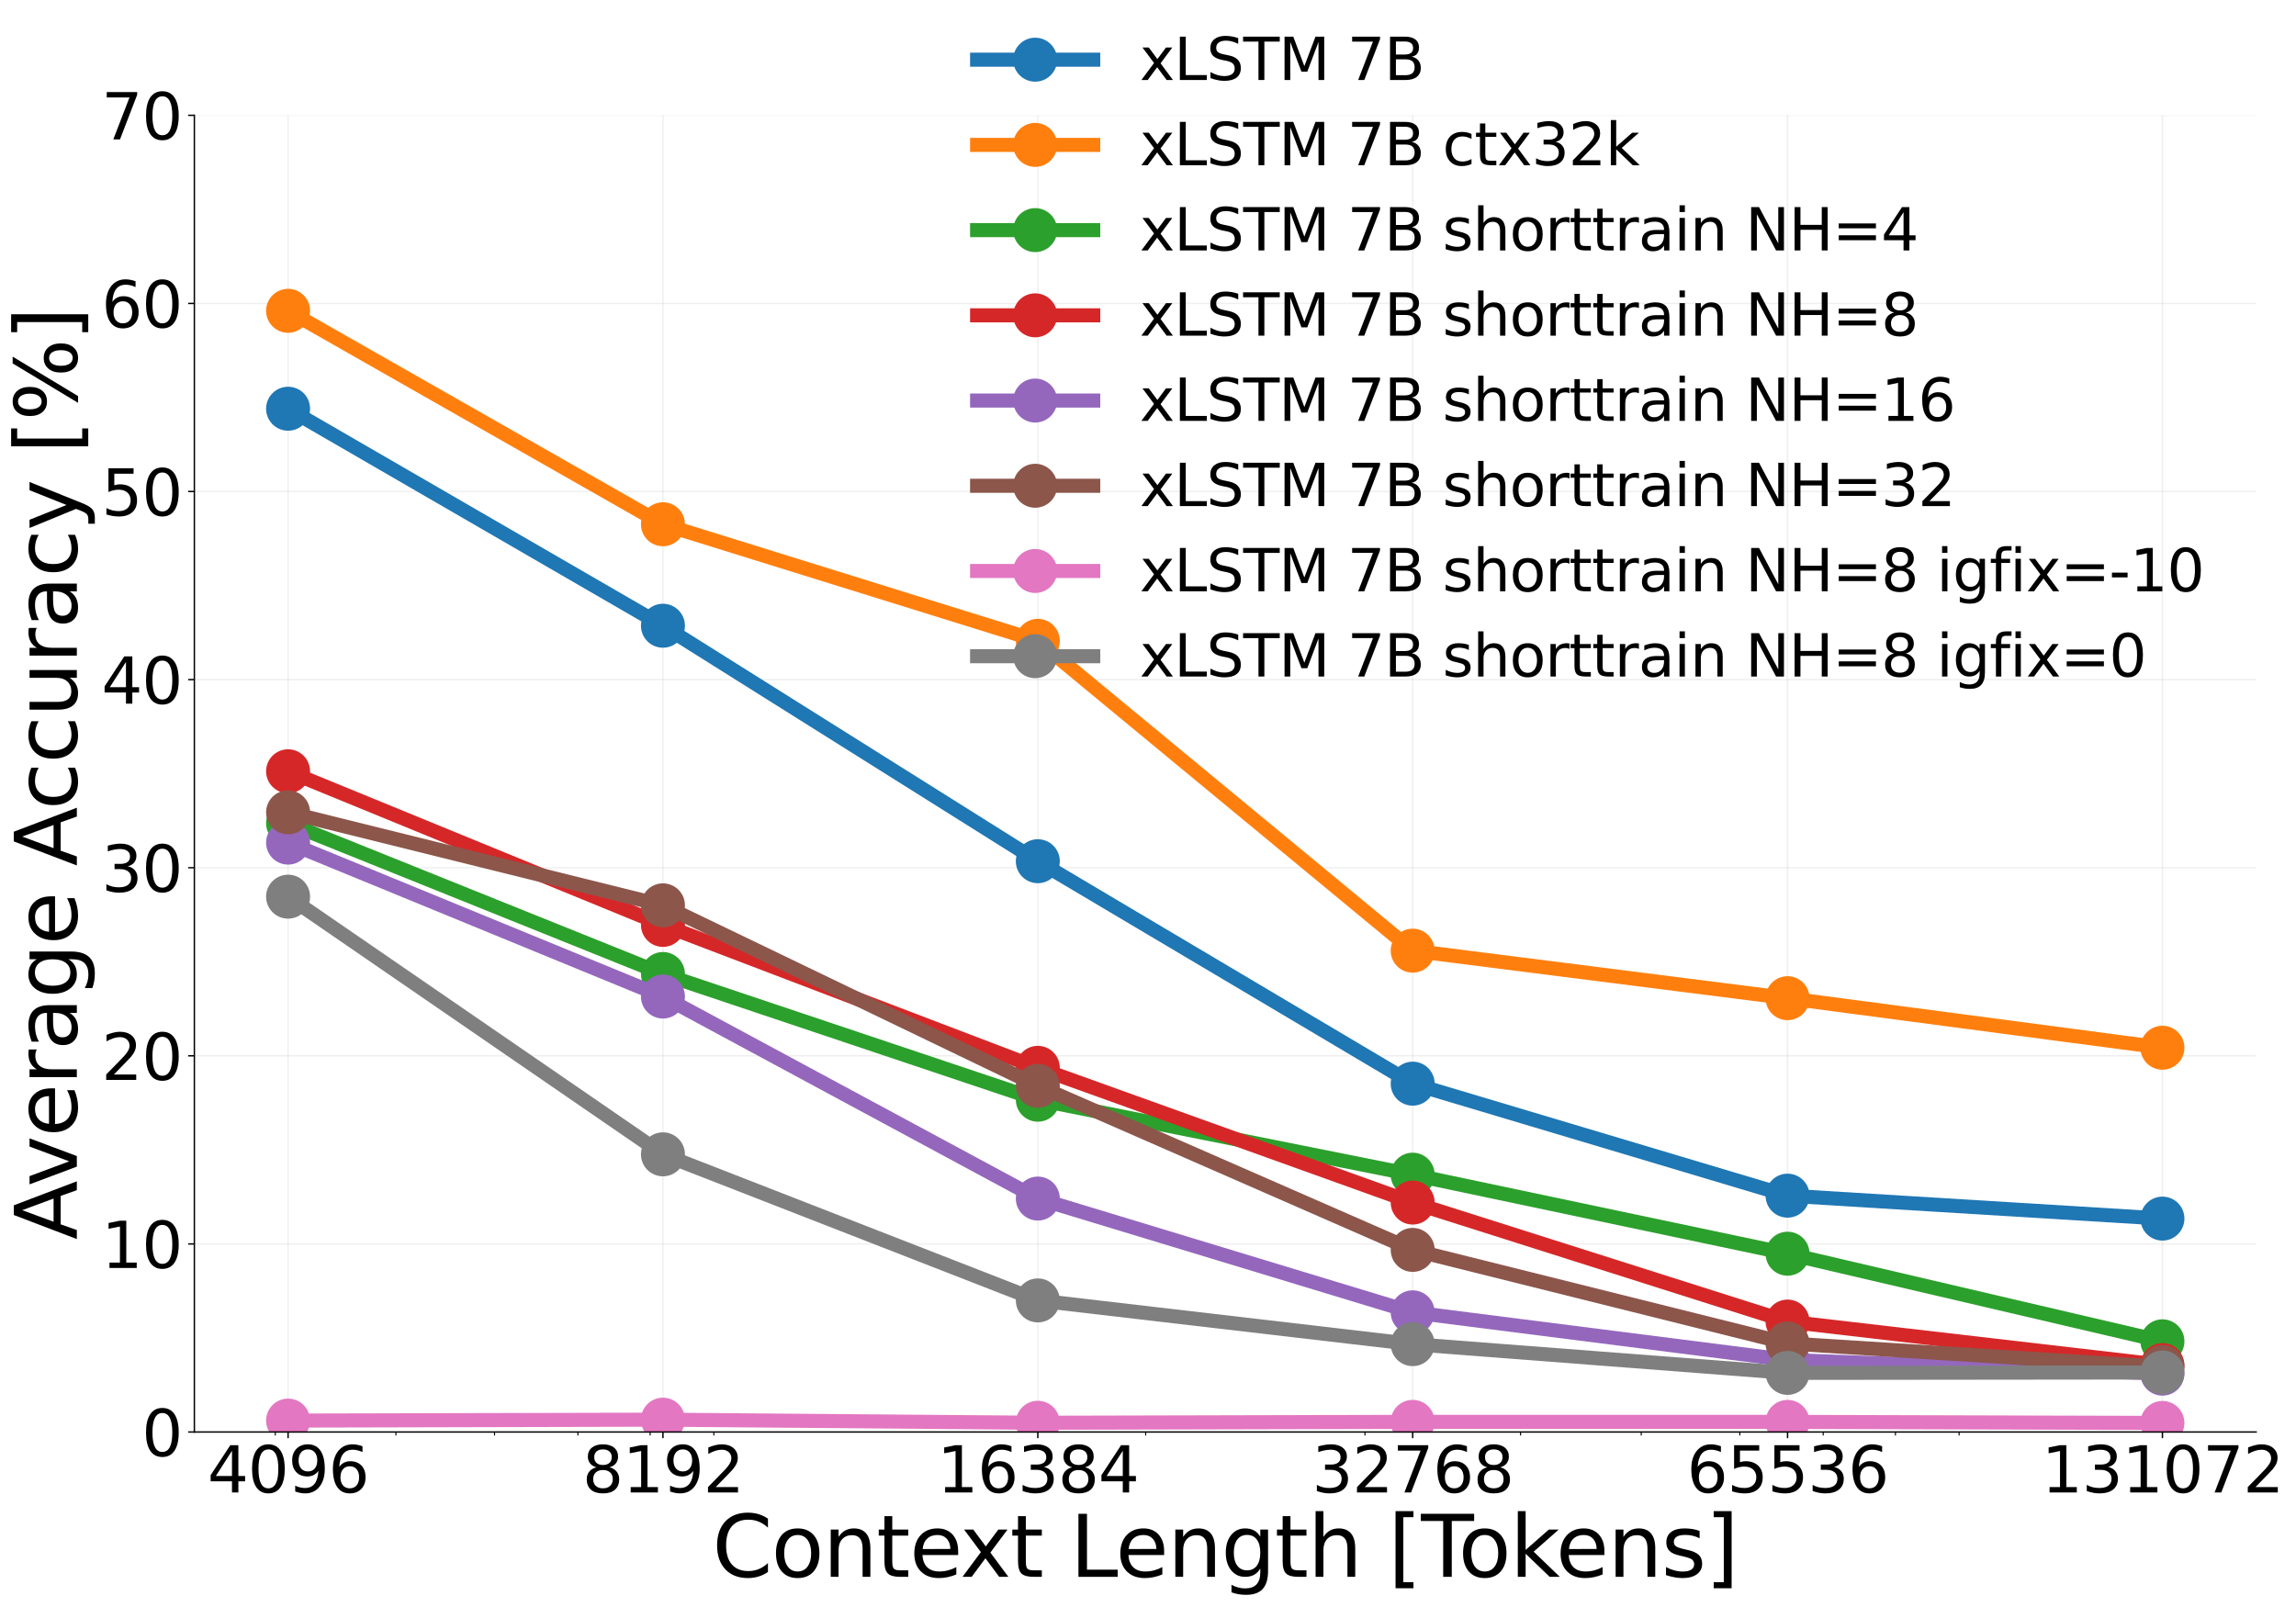 <?xml version="1.0" encoding="utf-8" standalone="no"?>
<!DOCTYPE svg PUBLIC "-//W3C//DTD SVG 1.1//EN"
  "http://www.w3.org/Graphics/SVG/1.1/DTD/svg11.dtd">
<svg xmlns:xlink="http://www.w3.org/1999/xlink" width="1304.916pt" height="913.48pt" viewBox="0 0 1304.916 913.48" xmlns="http://www.w3.org/2000/svg" version="1.1">
 <defs>
  <style type="text/css">*{stroke-linejoin: round; stroke-linecap: butt}</style>
 </defs>
 <g id="figure_1">
  <g id="patch_1">
   <path d="M 0 913.48 
L 1304.916 913.48 
L 1304.916 0 
L 0 0 
z
" style="fill: #ffffff"/>
  </g>
  <g id="axes_1">
   <g id="patch_2">
    <path d="M 110.465 813.984 
L 1282.265 813.984 
L 1282.265 65.544 
L 110.465 65.544 
z
" style="fill: #ffffff"/>
   </g>
   <g id="matplotlib.axis_1">
    <g id="xtick_1">
     <g id="line2d_1">
      <path d="M 163.729 813.984 
L 163.729 65.544 
" clip-path="url(#p96324b90fe)" style="fill: none; stroke: #b0b0b0; stroke-opacity: 0.2; stroke-width: 0.8; stroke-linecap: square"/>
     </g>
     <g id="line2d_2">
      <defs>
       <path id="m60b36bdca0" d="M 0 0 
L 0 3.5 
" style="stroke: #000000; stroke-width: 0.8"/>
      </defs>
      <g>
       <use xlink:href="#m60b36bdca0" x="163.729" y="813.984" style="stroke: #000000; stroke-width: 0.8"/>
      </g>
     </g>
     <g id="text_1">
      <!-- 4096 -->
      <g transform="translate(117.919 848.338) scale(0.36 -0.36)">
       <defs>
        <path id="DejaVuSans-34" d="M 2419 4116 
L 825 1625 
L 2419 1625 
L 2419 4116 
z
M 2253 4666 
L 3047 4666 
L 3047 1625 
L 3713 1625 
L 3713 1100 
L 3047 1100 
L 3047 0 
L 2419 0 
L 2419 1100 
L 313 1100 
L 313 1709 
L 2253 4666 
z
" transform="scale(0.016)"/>
        <path id="DejaVuSans-30" d="M 2034 4250 
Q 1547 4250 1301 3770 
Q 1056 3291 1056 2328 
Q 1056 1369 1301 889 
Q 1547 409 2034 409 
Q 2525 409 2770 889 
Q 3016 1369 3016 2328 
Q 3016 3291 2770 3770 
Q 2525 4250 2034 4250 
z
M 2034 4750 
Q 2819 4750 3233 4129 
Q 3647 3509 3647 2328 
Q 3647 1150 3233 529 
Q 2819 -91 2034 -91 
Q 1250 -91 836 529 
Q 422 1150 422 2328 
Q 422 3509 836 4129 
Q 1250 4750 2034 4750 
z
" transform="scale(0.016)"/>
        <path id="DejaVuSans-39" d="M 703 97 
L 703 672 
Q 941 559 1184 500 
Q 1428 441 1663 441 
Q 2288 441 2617 861 
Q 2947 1281 2994 2138 
Q 2813 1869 2534 1725 
Q 2256 1581 1919 1581 
Q 1219 1581 811 2004 
Q 403 2428 403 3163 
Q 403 3881 828 4315 
Q 1253 4750 1959 4750 
Q 2769 4750 3195 4129 
Q 3622 3509 3622 2328 
Q 3622 1225 3098 567 
Q 2575 -91 1691 -91 
Q 1453 -91 1209 -44 
Q 966 3 703 97 
z
M 1959 2075 
Q 2384 2075 2632 2365 
Q 2881 2656 2881 3163 
Q 2881 3666 2632 3958 
Q 2384 4250 1959 4250 
Q 1534 4250 1286 3958 
Q 1038 3666 1038 3163 
Q 1038 2656 1286 2365 
Q 1534 2075 1959 2075 
z
" transform="scale(0.016)"/>
        <path id="DejaVuSans-36" d="M 2113 2584 
Q 1688 2584 1439 2293 
Q 1191 2003 1191 1497 
Q 1191 994 1439 701 
Q 1688 409 2113 409 
Q 2538 409 2786 701 
Q 3034 994 3034 1497 
Q 3034 2003 2786 2293 
Q 2538 2584 2113 2584 
z
M 3366 4563 
L 3366 3988 
Q 3128 4100 2886 4159 
Q 2644 4219 2406 4219 
Q 1781 4219 1451 3797 
Q 1122 3375 1075 2522 
Q 1259 2794 1537 2939 
Q 1816 3084 2150 3084 
Q 2853 3084 3261 2657 
Q 3669 2231 3669 1497 
Q 3669 778 3244 343 
Q 2819 -91 2113 -91 
Q 1303 -91 875 529 
Q 447 1150 447 2328 
Q 447 3434 972 4092 
Q 1497 4750 2381 4750 
Q 2619 4750 2861 4703 
Q 3103 4656 3366 4563 
z
" transform="scale(0.016)"/>
       </defs>
       <use xlink:href="#DejaVuSans-34"/>
       <use xlink:href="#DejaVuSans-30" x="63.623"/>
       <use xlink:href="#DejaVuSans-39" x="127.246"/>
       <use xlink:href="#DejaVuSans-36" x="190.869"/>
      </g>
     </g>
    </g>
    <g id="xtick_2">
     <g id="line2d_3">
      <path d="M 376.783 813.984 
L 376.783 65.544 
" clip-path="url(#p96324b90fe)" style="fill: none; stroke: #b0b0b0; stroke-opacity: 0.2; stroke-width: 0.8; stroke-linecap: square"/>
     </g>
     <g id="line2d_4">
      <g>
       <use xlink:href="#m60b36bdca0" x="376.783" y="813.984" style="stroke: #000000; stroke-width: 0.8"/>
      </g>
     </g>
     <g id="text_2">
      <!-- 8192 -->
      <g transform="translate(330.973 848.338) scale(0.36 -0.36)">
       <defs>
        <path id="DejaVuSans-38" d="M 2034 2216 
Q 1584 2216 1326 1975 
Q 1069 1734 1069 1313 
Q 1069 891 1326 650 
Q 1584 409 2034 409 
Q 2484 409 2743 651 
Q 3003 894 3003 1313 
Q 3003 1734 2745 1975 
Q 2488 2216 2034 2216 
z
M 1403 2484 
Q 997 2584 770 2862 
Q 544 3141 544 3541 
Q 544 4100 942 4425 
Q 1341 4750 2034 4750 
Q 2731 4750 3128 4425 
Q 3525 4100 3525 3541 
Q 3525 3141 3298 2862 
Q 3072 2584 2669 2484 
Q 3125 2378 3379 2068 
Q 3634 1759 3634 1313 
Q 3634 634 3220 271 
Q 2806 -91 2034 -91 
Q 1263 -91 848 271 
Q 434 634 434 1313 
Q 434 1759 690 2068 
Q 947 2378 1403 2484 
z
M 1172 3481 
Q 1172 3119 1398 2916 
Q 1625 2713 2034 2713 
Q 2441 2713 2670 2916 
Q 2900 3119 2900 3481 
Q 2900 3844 2670 4047 
Q 2441 4250 2034 4250 
Q 1625 4250 1398 4047 
Q 1172 3844 1172 3481 
z
" transform="scale(0.016)"/>
        <path id="DejaVuSans-31" d="M 794 531 
L 1825 531 
L 1825 4091 
L 703 3866 
L 703 4441 
L 1819 4666 
L 2450 4666 
L 2450 531 
L 3481 531 
L 3481 0 
L 794 0 
L 794 531 
z
" transform="scale(0.016)"/>
        <path id="DejaVuSans-32" d="M 1228 531 
L 3431 531 
L 3431 0 
L 469 0 
L 469 531 
Q 828 903 1448 1529 
Q 2069 2156 2228 2338 
Q 2531 2678 2651 2914 
Q 2772 3150 2772 3378 
Q 2772 3750 2511 3984 
Q 2250 4219 1831 4219 
Q 1534 4219 1204 4116 
Q 875 4013 500 3803 
L 500 4441 
Q 881 4594 1212 4672 
Q 1544 4750 1819 4750 
Q 2544 4750 2975 4387 
Q 3406 4025 3406 3419 
Q 3406 3131 3298 2873 
Q 3191 2616 2906 2266 
Q 2828 2175 2409 1742 
Q 1991 1309 1228 531 
z
" transform="scale(0.016)"/>
       </defs>
       <use xlink:href="#DejaVuSans-38"/>
       <use xlink:href="#DejaVuSans-31" x="63.623"/>
       <use xlink:href="#DejaVuSans-39" x="127.246"/>
       <use xlink:href="#DejaVuSans-32" x="190.869"/>
      </g>
     </g>
    </g>
    <g id="xtick_3">
     <g id="line2d_5">
      <path d="M 589.838 813.984 
L 589.838 65.544 
" clip-path="url(#p96324b90fe)" style="fill: none; stroke: #b0b0b0; stroke-opacity: 0.2; stroke-width: 0.8; stroke-linecap: square"/>
     </g>
     <g id="line2d_6">
      <g>
       <use xlink:href="#m60b36bdca0" x="589.838" y="813.984" style="stroke: #000000; stroke-width: 0.8"/>
      </g>
     </g>
     <g id="text_3">
      <!-- 16384 -->
      <g transform="translate(532.575 848.338) scale(0.36 -0.36)">
       <defs>
        <path id="DejaVuSans-33" d="M 2597 2516 
Q 3050 2419 3304 2112 
Q 3559 1806 3559 1356 
Q 3559 666 3084 287 
Q 2609 -91 1734 -91 
Q 1441 -91 1130 -33 
Q 819 25 488 141 
L 488 750 
Q 750 597 1062 519 
Q 1375 441 1716 441 
Q 2309 441 2620 675 
Q 2931 909 2931 1356 
Q 2931 1769 2642 2001 
Q 2353 2234 1838 2234 
L 1294 2234 
L 1294 2753 
L 1863 2753 
Q 2328 2753 2575 2939 
Q 2822 3125 2822 3475 
Q 2822 3834 2567 4026 
Q 2313 4219 1838 4219 
Q 1578 4219 1281 4162 
Q 984 4106 628 3988 
L 628 4550 
Q 988 4650 1302 4700 
Q 1616 4750 1894 4750 
Q 2613 4750 3031 4423 
Q 3450 4097 3450 3541 
Q 3450 3153 3228 2886 
Q 3006 2619 2597 2516 
z
" transform="scale(0.016)"/>
       </defs>
       <use xlink:href="#DejaVuSans-31"/>
       <use xlink:href="#DejaVuSans-36" x="63.623"/>
       <use xlink:href="#DejaVuSans-33" x="127.246"/>
       <use xlink:href="#DejaVuSans-38" x="190.869"/>
       <use xlink:href="#DejaVuSans-34" x="254.492"/>
      </g>
     </g>
    </g>
    <g id="xtick_4">
     <g id="line2d_7">
      <path d="M 802.892 813.984 
L 802.892 65.544 
" clip-path="url(#p96324b90fe)" style="fill: none; stroke: #b0b0b0; stroke-opacity: 0.2; stroke-width: 0.8; stroke-linecap: square"/>
     </g>
     <g id="line2d_8">
      <g>
       <use xlink:href="#m60b36bdca0" x="802.892" y="813.984" style="stroke: #000000; stroke-width: 0.8"/>
      </g>
     </g>
     <g id="text_4">
      <!-- 32768 -->
      <g transform="translate(745.63 848.338) scale(0.36 -0.36)">
       <defs>
        <path id="DejaVuSans-37" d="M 525 4666 
L 3525 4666 
L 3525 4397 
L 1831 0 
L 1172 0 
L 2766 4134 
L 525 4134 
L 525 4666 
z
" transform="scale(0.016)"/>
       </defs>
       <use xlink:href="#DejaVuSans-33"/>
       <use xlink:href="#DejaVuSans-32" x="63.623"/>
       <use xlink:href="#DejaVuSans-37" x="127.246"/>
       <use xlink:href="#DejaVuSans-36" x="190.869"/>
       <use xlink:href="#DejaVuSans-38" x="254.492"/>
      </g>
     </g>
    </g>
    <g id="xtick_5">
     <g id="line2d_9">
      <path d="M 1015.947 813.984 
L 1015.947 65.544 
" clip-path="url(#p96324b90fe)" style="fill: none; stroke: #b0b0b0; stroke-opacity: 0.2; stroke-width: 0.8; stroke-linecap: square"/>
     </g>
     <g id="line2d_10">
      <g>
       <use xlink:href="#m60b36bdca0" x="1015.947" y="813.984" style="stroke: #000000; stroke-width: 0.8"/>
      </g>
     </g>
     <g id="text_5">
      <!-- 65536 -->
      <g transform="translate(958.684 848.338) scale(0.36 -0.36)">
       <defs>
        <path id="DejaVuSans-35" d="M 691 4666 
L 3169 4666 
L 3169 4134 
L 1269 4134 
L 1269 2991 
Q 1406 3038 1543 3061 
Q 1681 3084 1819 3084 
Q 2600 3084 3056 2656 
Q 3513 2228 3513 1497 
Q 3513 744 3044 326 
Q 2575 -91 1722 -91 
Q 1428 -91 1123 -41 
Q 819 9 494 109 
L 494 744 
Q 775 591 1075 516 
Q 1375 441 1709 441 
Q 2250 441 2565 725 
Q 2881 1009 2881 1497 
Q 2881 1984 2565 2268 
Q 2250 2553 1709 2553 
Q 1456 2553 1204 2497 
Q 953 2441 691 2322 
L 691 4666 
z
" transform="scale(0.016)"/>
       </defs>
       <use xlink:href="#DejaVuSans-36"/>
       <use xlink:href="#DejaVuSans-35" x="63.623"/>
       <use xlink:href="#DejaVuSans-35" x="127.246"/>
       <use xlink:href="#DejaVuSans-33" x="190.869"/>
       <use xlink:href="#DejaVuSans-36" x="254.492"/>
      </g>
     </g>
    </g>
    <g id="xtick_6">
     <g id="line2d_11">
      <path d="M 1229.001 813.984 
L 1229.001 65.544 
" clip-path="url(#p96324b90fe)" style="fill: none; stroke: #b0b0b0; stroke-opacity: 0.2; stroke-width: 0.8; stroke-linecap: square"/>
     </g>
     <g id="line2d_12">
      <g>
       <use xlink:href="#m60b36bdca0" x="1229.001" y="813.984" style="stroke: #000000; stroke-width: 0.8"/>
      </g>
     </g>
     <g id="text_6">
      <!-- 131072 -->
      <g transform="translate(1160.286 848.338) scale(0.36 -0.36)">
       <use xlink:href="#DejaVuSans-31"/>
       <use xlink:href="#DejaVuSans-33" x="63.623"/>
       <use xlink:href="#DejaVuSans-31" x="127.246"/>
       <use xlink:href="#DejaVuSans-30" x="190.869"/>
       <use xlink:href="#DejaVuSans-37" x="254.492"/>
       <use xlink:href="#DejaVuSans-32" x="318.115"/>
      </g>
     </g>
    </g>
    <g id="xtick_7">
     <g id="line2d_13">
      <defs>
       <path id="m7d5b810d45" d="M 0 0 
L 0 2 
" style="stroke: #000000; stroke-width: 0.6"/>
      </defs>
      <g>
       <use xlink:href="#m7d5b810d45" x="156.439" y="813.984" style="stroke: #000000; stroke-width: 0.6"/>
      </g>
     </g>
    </g>
    <g id="xtick_8">
     <g id="line2d_14">
      <g>
       <use xlink:href="#m7d5b810d45" x="225.027" y="813.984" style="stroke: #000000; stroke-width: 0.6"/>
      </g>
     </g>
    </g>
    <g id="xtick_9">
     <g id="line2d_15">
      <g>
       <use xlink:href="#m7d5b810d45" x="281.068" y="813.984" style="stroke: #000000; stroke-width: 0.6"/>
      </g>
     </g>
    </g>
    <g id="xtick_10">
     <g id="line2d_16">
      <g>
       <use xlink:href="#m7d5b810d45" x="328.449" y="813.984" style="stroke: #000000; stroke-width: 0.6"/>
      </g>
     </g>
    </g>
    <g id="xtick_11">
     <g id="line2d_17">
      <g>
       <use xlink:href="#m7d5b810d45" x="369.493" y="813.984" style="stroke: #000000; stroke-width: 0.6"/>
      </g>
     </g>
    </g>
    <g id="xtick_12">
     <g id="line2d_18">
      <g>
       <use xlink:href="#m7d5b810d45" x="405.697" y="813.984" style="stroke: #000000; stroke-width: 0.6"/>
      </g>
     </g>
    </g>
    <g id="xtick_13">
     <g id="line2d_19">
      <g>
       <use xlink:href="#m7d5b810d45" x="651.136" y="813.984" style="stroke: #000000; stroke-width: 0.6"/>
      </g>
     </g>
    </g>
    <g id="xtick_14">
     <g id="line2d_20">
      <g>
       <use xlink:href="#m7d5b810d45" x="775.765" y="813.984" style="stroke: #000000; stroke-width: 0.6"/>
      </g>
     </g>
    </g>
    <g id="xtick_15">
     <g id="line2d_21">
      <g>
       <use xlink:href="#m7d5b810d45" x="864.191" y="813.984" style="stroke: #000000; stroke-width: 0.6"/>
      </g>
     </g>
    </g>
    <g id="xtick_16">
     <g id="line2d_22">
      <g>
       <use xlink:href="#m7d5b810d45" x="932.779" y="813.984" style="stroke: #000000; stroke-width: 0.6"/>
      </g>
     </g>
    </g>
    <g id="xtick_17">
     <g id="line2d_23">
      <g>
       <use xlink:href="#m7d5b810d45" x="988.82" y="813.984" style="stroke: #000000; stroke-width: 0.6"/>
      </g>
     </g>
    </g>
    <g id="xtick_18">
     <g id="line2d_24">
      <g>
       <use xlink:href="#m7d5b810d45" x="1036.201" y="813.984" style="stroke: #000000; stroke-width: 0.6"/>
      </g>
     </g>
    </g>
    <g id="xtick_19">
     <g id="line2d_25">
      <g>
       <use xlink:href="#m7d5b810d45" x="1077.245" y="813.984" style="stroke: #000000; stroke-width: 0.6"/>
      </g>
     </g>
    </g>
    <g id="xtick_20">
     <g id="line2d_26">
      <g>
       <use xlink:href="#m7d5b810d45" x="1113.449" y="813.984" style="stroke: #000000; stroke-width: 0.6"/>
      </g>
     </g>
    </g>
    <g id="text_7">
     <!-- Context Length [Tokens] -->
     <g transform="translate(404.803 896.298) scale(0.48 -0.48)">
      <defs>
       <path id="DejaVuSans-43" d="M 4122 4306 
L 4122 3641 
Q 3803 3938 3442 4084 
Q 3081 4231 2675 4231 
Q 1875 4231 1450 3742 
Q 1025 3253 1025 2328 
Q 1025 1406 1450 917 
Q 1875 428 2675 428 
Q 3081 428 3442 575 
Q 3803 722 4122 1019 
L 4122 359 
Q 3791 134 3420 21 
Q 3050 -91 2638 -91 
Q 1578 -91 968 557 
Q 359 1206 359 2328 
Q 359 3453 968 4101 
Q 1578 4750 2638 4750 
Q 3056 4750 3426 4639 
Q 3797 4528 4122 4306 
z
" transform="scale(0.016)"/>
       <path id="DejaVuSans-6f" d="M 1959 3097 
Q 1497 3097 1228 2736 
Q 959 2375 959 1747 
Q 959 1119 1226 758 
Q 1494 397 1959 397 
Q 2419 397 2687 759 
Q 2956 1122 2956 1747 
Q 2956 2369 2687 2733 
Q 2419 3097 1959 3097 
z
M 1959 3584 
Q 2709 3584 3137 3096 
Q 3566 2609 3566 1747 
Q 3566 888 3137 398 
Q 2709 -91 1959 -91 
Q 1206 -91 779 398 
Q 353 888 353 1747 
Q 353 2609 779 3096 
Q 1206 3584 1959 3584 
z
" transform="scale(0.016)"/>
       <path id="DejaVuSans-6e" d="M 3513 2113 
L 3513 0 
L 2938 0 
L 2938 2094 
Q 2938 2591 2744 2837 
Q 2550 3084 2163 3084 
Q 1697 3084 1428 2787 
Q 1159 2491 1159 1978 
L 1159 0 
L 581 0 
L 581 3500 
L 1159 3500 
L 1159 2956 
Q 1366 3272 1645 3428 
Q 1925 3584 2291 3584 
Q 2894 3584 3203 3211 
Q 3513 2838 3513 2113 
z
" transform="scale(0.016)"/>
       <path id="DejaVuSans-74" d="M 1172 4494 
L 1172 3500 
L 2356 3500 
L 2356 3053 
L 1172 3053 
L 1172 1153 
Q 1172 725 1289 603 
Q 1406 481 1766 481 
L 2356 481 
L 2356 0 
L 1766 0 
Q 1100 0 847 248 
Q 594 497 594 1153 
L 594 3053 
L 172 3053 
L 172 3500 
L 594 3500 
L 594 4494 
L 1172 4494 
z
" transform="scale(0.016)"/>
       <path id="DejaVuSans-65" d="M 3597 1894 
L 3597 1613 
L 953 1613 
Q 991 1019 1311 708 
Q 1631 397 2203 397 
Q 2534 397 2845 478 
Q 3156 559 3463 722 
L 3463 178 
Q 3153 47 2828 -22 
Q 2503 -91 2169 -91 
Q 1331 -91 842 396 
Q 353 884 353 1716 
Q 353 2575 817 3079 
Q 1281 3584 2069 3584 
Q 2775 3584 3186 3129 
Q 3597 2675 3597 1894 
z
M 3022 2063 
Q 3016 2534 2758 2815 
Q 2500 3097 2075 3097 
Q 1594 3097 1305 2825 
Q 1016 2553 972 2059 
L 3022 2063 
z
" transform="scale(0.016)"/>
       <path id="DejaVuSans-78" d="M 3513 3500 
L 2247 1797 
L 3578 0 
L 2900 0 
L 1881 1375 
L 863 0 
L 184 0 
L 1544 1831 
L 300 3500 
L 978 3500 
L 1906 2253 
L 2834 3500 
L 3513 3500 
z
" transform="scale(0.016)"/>
       <path id="DejaVuSans-20" transform="scale(0.016)"/>
       <path id="DejaVuSans-4c" d="M 628 4666 
L 1259 4666 
L 1259 531 
L 3531 531 
L 3531 0 
L 628 0 
L 628 4666 
z
" transform="scale(0.016)"/>
       <path id="DejaVuSans-67" d="M 2906 1791 
Q 2906 2416 2648 2759 
Q 2391 3103 1925 3103 
Q 1463 3103 1205 2759 
Q 947 2416 947 1791 
Q 947 1169 1205 825 
Q 1463 481 1925 481 
Q 2391 481 2648 825 
Q 2906 1169 2906 1791 
z
M 3481 434 
Q 3481 -459 3084 -895 
Q 2688 -1331 1869 -1331 
Q 1566 -1331 1297 -1286 
Q 1028 -1241 775 -1147 
L 775 -588 
Q 1028 -725 1275 -790 
Q 1522 -856 1778 -856 
Q 2344 -856 2625 -561 
Q 2906 -266 2906 331 
L 2906 616 
Q 2728 306 2450 153 
Q 2172 0 1784 0 
Q 1141 0 747 490 
Q 353 981 353 1791 
Q 353 2603 747 3093 
Q 1141 3584 1784 3584 
Q 2172 3584 2450 3431 
Q 2728 3278 2906 2969 
L 2906 3500 
L 3481 3500 
L 3481 434 
z
" transform="scale(0.016)"/>
       <path id="DejaVuSans-68" d="M 3513 2113 
L 3513 0 
L 2938 0 
L 2938 2094 
Q 2938 2591 2744 2837 
Q 2550 3084 2163 3084 
Q 1697 3084 1428 2787 
Q 1159 2491 1159 1978 
L 1159 0 
L 581 0 
L 581 4863 
L 1159 4863 
L 1159 2956 
Q 1366 3272 1645 3428 
Q 1925 3584 2291 3584 
Q 2894 3584 3203 3211 
Q 3513 2838 3513 2113 
z
" transform="scale(0.016)"/>
       <path id="DejaVuSans-5b" d="M 550 4863 
L 1875 4863 
L 1875 4416 
L 1125 4416 
L 1125 -397 
L 1875 -397 
L 1875 -844 
L 550 -844 
L 550 4863 
z
" transform="scale(0.016)"/>
       <path id="DejaVuSans-54" d="M -19 4666 
L 3928 4666 
L 3928 4134 
L 2272 4134 
L 2272 0 
L 1638 0 
L 1638 4134 
L -19 4134 
L -19 4666 
z
" transform="scale(0.016)"/>
       <path id="DejaVuSans-6b" d="M 581 4863 
L 1159 4863 
L 1159 1991 
L 2875 3500 
L 3609 3500 
L 1753 1863 
L 3688 0 
L 2938 0 
L 1159 1709 
L 1159 0 
L 581 0 
L 581 4863 
z
" transform="scale(0.016)"/>
       <path id="DejaVuSans-73" d="M 2834 3397 
L 2834 2853 
Q 2591 2978 2328 3040 
Q 2066 3103 1784 3103 
Q 1356 3103 1142 2972 
Q 928 2841 928 2578 
Q 928 2378 1081 2264 
Q 1234 2150 1697 2047 
L 1894 2003 
Q 2506 1872 2764 1633 
Q 3022 1394 3022 966 
Q 3022 478 2636 193 
Q 2250 -91 1575 -91 
Q 1294 -91 989 -36 
Q 684 19 347 128 
L 347 722 
Q 666 556 975 473 
Q 1284 391 1588 391 
Q 1994 391 2212 530 
Q 2431 669 2431 922 
Q 2431 1156 2273 1281 
Q 2116 1406 1581 1522 
L 1381 1569 
Q 847 1681 609 1914 
Q 372 2147 372 2553 
Q 372 3047 722 3315 
Q 1072 3584 1716 3584 
Q 2034 3584 2315 3537 
Q 2597 3491 2834 3397 
z
" transform="scale(0.016)"/>
       <path id="DejaVuSans-5d" d="M 1947 4863 
L 1947 -844 
L 622 -844 
L 622 -397 
L 1369 -397 
L 1369 4416 
L 622 4416 
L 622 4863 
L 1947 4863 
z
" transform="scale(0.016)"/>
      </defs>
      <use xlink:href="#DejaVuSans-43"/>
      <use xlink:href="#DejaVuSans-6f" x="69.824"/>
      <use xlink:href="#DejaVuSans-6e" x="131.006"/>
      <use xlink:href="#DejaVuSans-74" x="194.385"/>
      <use xlink:href="#DejaVuSans-65" x="233.594"/>
      <use xlink:href="#DejaVuSans-78" x="293.367"/>
      <use xlink:href="#DejaVuSans-74" x="352.547"/>
      <use xlink:href="#DejaVuSans-20" x="391.756"/>
      <use xlink:href="#DejaVuSans-4c" x="423.543"/>
      <use xlink:href="#DejaVuSans-65" x="477.506"/>
      <use xlink:href="#DejaVuSans-6e" x="539.029"/>
      <use xlink:href="#DejaVuSans-67" x="602.408"/>
      <use xlink:href="#DejaVuSans-74" x="665.885"/>
      <use xlink:href="#DejaVuSans-68" x="705.094"/>
      <use xlink:href="#DejaVuSans-20" x="768.473"/>
      <use xlink:href="#DejaVuSans-5b" x="800.26"/>
      <use xlink:href="#DejaVuSans-54" x="839.273"/>
      <use xlink:href="#DejaVuSans-6f" x="883.357"/>
      <use xlink:href="#DejaVuSans-6b" x="944.539"/>
      <use xlink:href="#DejaVuSans-65" x="998.824"/>
      <use xlink:href="#DejaVuSans-6e" x="1060.348"/>
      <use xlink:href="#DejaVuSans-73" x="1123.727"/>
      <use xlink:href="#DejaVuSans-5d" x="1175.826"/>
     </g>
    </g>
   </g>
   <g id="matplotlib.axis_2">
    <g id="ytick_1">
     <g id="line2d_27">
      <path d="M 110.465 813.984 
L 1282.265 813.984 
" clip-path="url(#p96324b90fe)" style="fill: none; stroke: #b0b0b0; stroke-opacity: 0.2; stroke-width: 0.8; stroke-linecap: square"/>
     </g>
     <g id="line2d_28">
      <defs>
       <path id="m8ecaa5fe55" d="M 0 0 
L -3.5 0 
" style="stroke: #000000; stroke-width: 0.8"/>
      </defs>
      <g>
       <use xlink:href="#m8ecaa5fe55" x="110.465" y="813.984" style="stroke: #000000; stroke-width: 0.8"/>
      </g>
     </g>
     <g id="text_8">
      <!-- 0 -->
      <g transform="translate(80.56 827.661) scale(0.36 -0.36)">
       <use xlink:href="#DejaVuSans-30"/>
      </g>
     </g>
    </g>
    <g id="ytick_2">
     <g id="line2d_29">
      <path d="M 110.465 707.064 
L 1282.265 707.064 
" clip-path="url(#p96324b90fe)" style="fill: none; stroke: #b0b0b0; stroke-opacity: 0.2; stroke-width: 0.8; stroke-linecap: square"/>
     </g>
     <g id="line2d_30">
      <g>
       <use xlink:href="#m8ecaa5fe55" x="110.465" y="707.064" style="stroke: #000000; stroke-width: 0.8"/>
      </g>
     </g>
     <g id="text_9">
      <!-- 10 -->
      <g transform="translate(57.655 720.741) scale(0.36 -0.36)">
       <use xlink:href="#DejaVuSans-31"/>
       <use xlink:href="#DejaVuSans-30" x="63.623"/>
      </g>
     </g>
    </g>
    <g id="ytick_3">
     <g id="line2d_31">
      <path d="M 110.465 600.144 
L 1282.265 600.144 
" clip-path="url(#p96324b90fe)" style="fill: none; stroke: #b0b0b0; stroke-opacity: 0.2; stroke-width: 0.8; stroke-linecap: square"/>
     </g>
     <g id="line2d_32">
      <g>
       <use xlink:href="#m8ecaa5fe55" x="110.465" y="600.144" style="stroke: #000000; stroke-width: 0.8"/>
      </g>
     </g>
     <g id="text_10">
      <!-- 20 -->
      <g transform="translate(57.655 613.821) scale(0.36 -0.36)">
       <use xlink:href="#DejaVuSans-32"/>
       <use xlink:href="#DejaVuSans-30" x="63.623"/>
      </g>
     </g>
    </g>
    <g id="ytick_4">
     <g id="line2d_33">
      <path d="M 110.465 493.224 
L 1282.265 493.224 
" clip-path="url(#p96324b90fe)" style="fill: none; stroke: #b0b0b0; stroke-opacity: 0.2; stroke-width: 0.8; stroke-linecap: square"/>
     </g>
     <g id="line2d_34">
      <g>
       <use xlink:href="#m8ecaa5fe55" x="110.465" y="493.224" style="stroke: #000000; stroke-width: 0.8"/>
      </g>
     </g>
     <g id="text_11">
      <!-- 30 -->
      <g transform="translate(57.655 506.901) scale(0.36 -0.36)">
       <use xlink:href="#DejaVuSans-33"/>
       <use xlink:href="#DejaVuSans-30" x="63.623"/>
      </g>
     </g>
    </g>
    <g id="ytick_5">
     <g id="line2d_35">
      <path d="M 110.465 386.304 
L 1282.265 386.304 
" clip-path="url(#p96324b90fe)" style="fill: none; stroke: #b0b0b0; stroke-opacity: 0.2; stroke-width: 0.8; stroke-linecap: square"/>
     </g>
     <g id="line2d_36">
      <g>
       <use xlink:href="#m8ecaa5fe55" x="110.465" y="386.304" style="stroke: #000000; stroke-width: 0.8"/>
      </g>
     </g>
     <g id="text_12">
      <!-- 40 -->
      <g transform="translate(57.655 399.981) scale(0.36 -0.36)">
       <use xlink:href="#DejaVuSans-34"/>
       <use xlink:href="#DejaVuSans-30" x="63.623"/>
      </g>
     </g>
    </g>
    <g id="ytick_6">
     <g id="line2d_37">
      <path d="M 110.465 279.384 
L 1282.265 279.384 
" clip-path="url(#p96324b90fe)" style="fill: none; stroke: #b0b0b0; stroke-opacity: 0.2; stroke-width: 0.8; stroke-linecap: square"/>
     </g>
     <g id="line2d_38">
      <g>
       <use xlink:href="#m8ecaa5fe55" x="110.465" y="279.384" style="stroke: #000000; stroke-width: 0.8"/>
      </g>
     </g>
     <g id="text_13">
      <!-- 50 -->
      <g transform="translate(57.655 293.061) scale(0.36 -0.36)">
       <use xlink:href="#DejaVuSans-35"/>
       <use xlink:href="#DejaVuSans-30" x="63.623"/>
      </g>
     </g>
    </g>
    <g id="ytick_7">
     <g id="line2d_39">
      <path d="M 110.465 172.464 
L 1282.265 172.464 
" clip-path="url(#p96324b90fe)" style="fill: none; stroke: #b0b0b0; stroke-opacity: 0.2; stroke-width: 0.8; stroke-linecap: square"/>
     </g>
     <g id="line2d_40">
      <g>
       <use xlink:href="#m8ecaa5fe55" x="110.465" y="172.464" style="stroke: #000000; stroke-width: 0.8"/>
      </g>
     </g>
     <g id="text_14">
      <!-- 60 -->
      <g transform="translate(57.655 186.141) scale(0.36 -0.36)">
       <use xlink:href="#DejaVuSans-36"/>
       <use xlink:href="#DejaVuSans-30" x="63.623"/>
      </g>
     </g>
    </g>
    <g id="ytick_8">
     <g id="line2d_41">
      <path d="M 110.465 65.544 
L 1282.265 65.544 
" clip-path="url(#p96324b90fe)" style="fill: none; stroke: #b0b0b0; stroke-opacity: 0.2; stroke-width: 0.8; stroke-linecap: square"/>
     </g>
     <g id="line2d_42">
      <g>
       <use xlink:href="#m8ecaa5fe55" x="110.465" y="65.544" style="stroke: #000000; stroke-width: 0.8"/>
      </g>
     </g>
     <g id="text_15">
      <!-- 70 -->
      <g transform="translate(57.655 79.221) scale(0.36 -0.36)">
       <use xlink:href="#DejaVuSans-37"/>
       <use xlink:href="#DejaVuSans-30" x="63.623"/>
      </g>
     </g>
    </g>
    <g id="text_16">
     <!-- Average Accuracy [%] -->
     <g transform="translate(43.672 704.683) rotate(-90) scale(0.48 -0.48)">
      <defs>
       <path id="DejaVuSans-41" d="M 2188 4044 
L 1331 1722 
L 3047 1722 
L 2188 4044 
z
M 1831 4666 
L 2547 4666 
L 4325 0 
L 3669 0 
L 3244 1197 
L 1141 1197 
L 716 0 
L 50 0 
L 1831 4666 
z
" transform="scale(0.016)"/>
       <path id="DejaVuSans-76" d="M 191 3500 
L 800 3500 
L 1894 563 
L 2988 3500 
L 3597 3500 
L 2284 0 
L 1503 0 
L 191 3500 
z
" transform="scale(0.016)"/>
       <path id="DejaVuSans-72" d="M 2631 2963 
Q 2534 3019 2420 3045 
Q 2306 3072 2169 3072 
Q 1681 3072 1420 2755 
Q 1159 2438 1159 1844 
L 1159 0 
L 581 0 
L 581 3500 
L 1159 3500 
L 1159 2956 
Q 1341 3275 1631 3429 
Q 1922 3584 2338 3584 
Q 2397 3584 2469 3576 
Q 2541 3569 2628 3553 
L 2631 2963 
z
" transform="scale(0.016)"/>
       <path id="DejaVuSans-61" d="M 2194 1759 
Q 1497 1759 1228 1600 
Q 959 1441 959 1056 
Q 959 750 1161 570 
Q 1363 391 1709 391 
Q 2188 391 2477 730 
Q 2766 1069 2766 1631 
L 2766 1759 
L 2194 1759 
z
M 3341 1997 
L 3341 0 
L 2766 0 
L 2766 531 
Q 2569 213 2275 61 
Q 1981 -91 1556 -91 
Q 1019 -91 701 211 
Q 384 513 384 1019 
Q 384 1609 779 1909 
Q 1175 2209 1959 2209 
L 2766 2209 
L 2766 2266 
Q 2766 2663 2505 2880 
Q 2244 3097 1772 3097 
Q 1472 3097 1187 3025 
Q 903 2953 641 2809 
L 641 3341 
Q 956 3463 1253 3523 
Q 1550 3584 1831 3584 
Q 2591 3584 2966 3190 
Q 3341 2797 3341 1997 
z
" transform="scale(0.016)"/>
       <path id="DejaVuSans-63" d="M 3122 3366 
L 3122 2828 
Q 2878 2963 2633 3030 
Q 2388 3097 2138 3097 
Q 1578 3097 1268 2742 
Q 959 2388 959 1747 
Q 959 1106 1268 751 
Q 1578 397 2138 397 
Q 2388 397 2633 464 
Q 2878 531 3122 666 
L 3122 134 
Q 2881 22 2623 -34 
Q 2366 -91 2075 -91 
Q 1284 -91 818 406 
Q 353 903 353 1747 
Q 353 2603 823 3093 
Q 1294 3584 2113 3584 
Q 2378 3584 2631 3529 
Q 2884 3475 3122 3366 
z
" transform="scale(0.016)"/>
       <path id="DejaVuSans-75" d="M 544 1381 
L 544 3500 
L 1119 3500 
L 1119 1403 
Q 1119 906 1312 657 
Q 1506 409 1894 409 
Q 2359 409 2629 706 
Q 2900 1003 2900 1516 
L 2900 3500 
L 3475 3500 
L 3475 0 
L 2900 0 
L 2900 538 
Q 2691 219 2414 64 
Q 2138 -91 1772 -91 
Q 1169 -91 856 284 
Q 544 659 544 1381 
z
M 1991 3584 
L 1991 3584 
z
" transform="scale(0.016)"/>
       <path id="DejaVuSans-79" d="M 2059 -325 
Q 1816 -950 1584 -1140 
Q 1353 -1331 966 -1331 
L 506 -1331 
L 506 -850 
L 844 -850 
Q 1081 -850 1212 -737 
Q 1344 -625 1503 -206 
L 1606 56 
L 191 3500 
L 800 3500 
L 1894 763 
L 2988 3500 
L 3597 3500 
L 2059 -325 
z
" transform="scale(0.016)"/>
       <path id="DejaVuSans-25" d="M 4653 2053 
Q 4381 2053 4226 1822 
Q 4072 1591 4072 1178 
Q 4072 772 4226 539 
Q 4381 306 4653 306 
Q 4919 306 5073 539 
Q 5228 772 5228 1178 
Q 5228 1588 5073 1820 
Q 4919 2053 4653 2053 
z
M 4653 2450 
Q 5147 2450 5437 2106 
Q 5728 1763 5728 1178 
Q 5728 594 5436 251 
Q 5144 -91 4653 -91 
Q 4153 -91 3862 251 
Q 3572 594 3572 1178 
Q 3572 1766 3864 2108 
Q 4156 2450 4653 2450 
z
M 1428 4353 
Q 1159 4353 1004 4120 
Q 850 3888 850 3481 
Q 850 3069 1003 2837 
Q 1156 2606 1428 2606 
Q 1700 2606 1854 2837 
Q 2009 3069 2009 3481 
Q 2009 3884 1853 4118 
Q 1697 4353 1428 4353 
z
M 4250 4750 
L 4750 4750 
L 1831 -91 
L 1331 -91 
L 4250 4750 
z
M 1428 4750 
Q 1922 4750 2215 4408 
Q 2509 4066 2509 3481 
Q 2509 2891 2217 2550 
Q 1925 2209 1428 2209 
Q 931 2209 642 2551 
Q 353 2894 353 3481 
Q 353 4063 643 4406 
Q 934 4750 1428 4750 
z
" transform="scale(0.016)"/>
      </defs>
      <use xlink:href="#DejaVuSans-41"/>
      <use xlink:href="#DejaVuSans-76" x="62.533"/>
      <use xlink:href="#DejaVuSans-65" x="121.713"/>
      <use xlink:href="#DejaVuSans-72" x="183.236"/>
      <use xlink:href="#DejaVuSans-61" x="224.35"/>
      <use xlink:href="#DejaVuSans-67" x="285.629"/>
      <use xlink:href="#DejaVuSans-65" x="349.105"/>
      <use xlink:href="#DejaVuSans-20" x="410.629"/>
      <use xlink:href="#DejaVuSans-41" x="442.416"/>
      <use xlink:href="#DejaVuSans-63" x="509.074"/>
      <use xlink:href="#DejaVuSans-63" x="564.055"/>
      <use xlink:href="#DejaVuSans-75" x="619.035"/>
      <use xlink:href="#DejaVuSans-72" x="682.414"/>
      <use xlink:href="#DejaVuSans-61" x="723.527"/>
      <use xlink:href="#DejaVuSans-63" x="784.807"/>
      <use xlink:href="#DejaVuSans-79" x="839.787"/>
      <use xlink:href="#DejaVuSans-20" x="898.967"/>
      <use xlink:href="#DejaVuSans-5b" x="930.754"/>
      <use xlink:href="#DejaVuSans-25" x="969.768"/>
      <use xlink:href="#DejaVuSans-5d" x="1064.787"/>
     </g>
    </g>
   </g>
   <g id="line2d_43">
    <path d="M 163.729 232.323 
L 376.783 355.676 
L 589.838 489.523 
L 802.892 615.968 
L 1015.947 679.627 
L 1229.001 692.671 
" clip-path="url(#p96324b90fe)" style="fill: none; stroke: #1f77b4; stroke-width: 8; stroke-linecap: square"/>
    <defs>
     <path id="m1808e3b6d8" d="M 0 12 
C 3.182 12 6.235 10.736 8.485 8.485 
C 10.736 6.235 12 3.182 12 0 
C 12 -3.182 10.736 -6.235 8.485 -8.485 
C 6.235 -10.736 3.182 -12 0 -12 
C -3.182 -12 -6.235 -10.736 -8.485 -8.485 
C -10.736 -6.235 -12 -3.182 -12 0 
C -12 3.182 -10.736 6.235 -8.485 8.485 
C -6.235 10.736 -3.182 12 0 12 
z
" style="stroke: #1f77b4"/>
    </defs>
    <g clip-path="url(#p96324b90fe)">
     <use xlink:href="#m1808e3b6d8" x="163.729" y="232.323" style="fill: #1f77b4; stroke: #1f77b4"/>
     <use xlink:href="#m1808e3b6d8" x="376.783" y="355.676" style="fill: #1f77b4; stroke: #1f77b4"/>
     <use xlink:href="#m1808e3b6d8" x="589.838" y="489.523" style="fill: #1f77b4; stroke: #1f77b4"/>
     <use xlink:href="#m1808e3b6d8" x="802.892" y="615.968" style="fill: #1f77b4; stroke: #1f77b4"/>
     <use xlink:href="#m1808e3b6d8" x="1015.947" y="679.627" style="fill: #1f77b4; stroke: #1f77b4"/>
     <use xlink:href="#m1808e3b6d8" x="1229.001" y="692.671" style="fill: #1f77b4; stroke: #1f77b4"/>
    </g>
   </g>
   <g id="line2d_44">
    <path d="M 163.729 176.667 
L 376.783 297.996 
L 589.838 364.254 
L 802.892 540.367 
L 1015.947 567.385 
L 1229.001 595.546 
" clip-path="url(#p96324b90fe)" style="fill: none; stroke: #ff7f0e; stroke-width: 8; stroke-linecap: square"/>
    <defs>
     <path id="mdc58674a05" d="M 0 12 
C 3.182 12 6.235 10.736 8.485 8.485 
C 10.736 6.235 12 3.182 12 0 
C 12 -3.182 10.736 -6.235 8.485 -8.485 
C 6.235 -10.736 3.182 -12 0 -12 
C -3.182 -12 -6.235 -10.736 -8.485 -8.485 
C -10.736 -6.235 -12 -3.182 -12 0 
C -12 3.182 -10.736 6.235 -8.485 8.485 
C -6.235 10.736 -3.182 12 0 12 
z
" style="stroke: #ff7f0e"/>
    </defs>
    <g clip-path="url(#p96324b90fe)">
     <use xlink:href="#mdc58674a05" x="163.729" y="176.667" style="fill: #ff7f0e; stroke: #ff7f0e"/>
     <use xlink:href="#mdc58674a05" x="376.783" y="297.996" style="fill: #ff7f0e; stroke: #ff7f0e"/>
     <use xlink:href="#mdc58674a05" x="589.838" y="364.254" style="fill: #ff7f0e; stroke: #ff7f0e"/>
     <use xlink:href="#mdc58674a05" x="802.892" y="540.367" style="fill: #ff7f0e; stroke: #ff7f0e"/>
     <use xlink:href="#mdc58674a05" x="1015.947" y="567.385" style="fill: #ff7f0e; stroke: #ff7f0e"/>
     <use xlink:href="#mdc58674a05" x="1229.001" y="595.546" style="fill: #ff7f0e; stroke: #ff7f0e"/>
    </g>
   </g>
   <g id="line2d_45">
    <path d="M 163.729 467.942 
L 376.783 553.634 
L 589.838 625.089 
L 802.892 667.701 
L 1015.947 712.624 
L 1229.001 762.424 
" clip-path="url(#p96324b90fe)" style="fill: none; stroke: #2ca02c; stroke-width: 8; stroke-linecap: square"/>
    <defs>
     <path id="m777551a66c" d="M 0 12 
C 3.182 12 6.235 10.736 8.485 8.485 
C 10.736 6.235 12 3.182 12 0 
C 12 -3.182 10.736 -6.235 8.485 -8.485 
C 6.235 -10.736 3.182 -12 0 -12 
C -3.182 -12 -6.235 -10.736 -8.485 -8.485 
C -10.736 -6.235 -12 -3.182 -12 0 
C -12 3.182 -10.736 6.235 -8.485 8.485 
C -6.235 10.736 -3.182 12 0 12 
z
" style="stroke: #2ca02c"/>
    </defs>
    <g clip-path="url(#p96324b90fe)">
     <use xlink:href="#m777551a66c" x="163.729" y="467.942" style="fill: #2ca02c; stroke: #2ca02c"/>
     <use xlink:href="#m777551a66c" x="376.783" y="553.634" style="fill: #2ca02c; stroke: #2ca02c"/>
     <use xlink:href="#m777551a66c" x="589.838" y="625.089" style="fill: #2ca02c; stroke: #2ca02c"/>
     <use xlink:href="#m777551a66c" x="802.892" y="667.701" style="fill: #2ca02c; stroke: #2ca02c"/>
     <use xlink:href="#m777551a66c" x="1015.947" y="712.624" style="fill: #2ca02c; stroke: #2ca02c"/>
     <use xlink:href="#m777551a66c" x="1229.001" y="762.424" style="fill: #2ca02c; stroke: #2ca02c"/>
    </g>
   </g>
   <g id="line2d_46">
    <path d="M 163.729 438.399 
L 376.783 525.728 
L 589.838 606.97 
L 802.892 683.55 
L 1015.947 751.197 
L 1229.001 775.937 
" clip-path="url(#p96324b90fe)" style="fill: none; stroke: #d62728; stroke-width: 8; stroke-linecap: square"/>
    <defs>
     <path id="m866439a80d" d="M 0 12 
C 3.182 12 6.235 10.736 8.485 8.485 
C 10.736 6.235 12 3.182 12 0 
C 12 -3.182 10.736 -6.235 8.485 -8.485 
C 6.235 -10.736 3.182 -12 0 -12 
C -3.182 -12 -6.235 -10.736 -8.485 -8.485 
C -10.736 -6.235 -12 -3.182 -12 0 
C -12 3.182 -10.736 6.235 -8.485 8.485 
C -6.235 10.736 -3.182 12 0 12 
z
" style="stroke: #d62728"/>
    </defs>
    <g clip-path="url(#p96324b90fe)">
     <use xlink:href="#m866439a80d" x="163.729" y="438.399" style="fill: #d62728; stroke: #d62728"/>
     <use xlink:href="#m866439a80d" x="376.783" y="525.728" style="fill: #d62728; stroke: #d62728"/>
     <use xlink:href="#m866439a80d" x="589.838" y="606.97" style="fill: #d62728; stroke: #d62728"/>
     <use xlink:href="#m866439a80d" x="802.892" y="683.55" style="fill: #d62728; stroke: #d62728"/>
     <use xlink:href="#m866439a80d" x="1015.947" y="751.197" style="fill: #d62728; stroke: #d62728"/>
     <use xlink:href="#m866439a80d" x="1229.001" y="775.937" style="fill: #d62728; stroke: #d62728"/>
    </g>
   </g>
   <g id="line2d_47">
    <path d="M 163.729 478.954 
L 376.783 566.448 
L 589.838 681.28 
L 802.892 745.942 
L 1015.947 773.042 
L 1229.001 780.798 
" clip-path="url(#p96324b90fe)" style="fill: none; stroke: #9467bd; stroke-width: 8; stroke-linecap: square"/>
    <defs>
     <path id="m3b89d683e4" d="M 0 12 
C 3.182 12 6.235 10.736 8.485 8.485 
C 10.736 6.235 12 3.182 12 0 
C 12 -3.182 10.736 -6.235 8.485 -8.485 
C 6.235 -10.736 3.182 -12 0 -12 
C -3.182 -12 -6.235 -10.736 -8.485 -8.485 
C -10.736 -6.235 -12 -3.182 -12 0 
C -12 3.182 -10.736 6.235 -8.485 8.485 
C -6.235 10.736 -3.182 12 0 12 
z
" style="stroke: #9467bd"/>
    </defs>
    <g clip-path="url(#p96324b90fe)">
     <use xlink:href="#m3b89d683e4" x="163.729" y="478.954" style="fill: #9467bd; stroke: #9467bd"/>
     <use xlink:href="#m3b89d683e4" x="376.783" y="566.448" style="fill: #9467bd; stroke: #9467bd"/>
     <use xlink:href="#m3b89d683e4" x="589.838" y="681.28" style="fill: #9467bd; stroke: #9467bd"/>
     <use xlink:href="#m3b89d683e4" x="802.892" y="745.942" style="fill: #9467bd; stroke: #9467bd"/>
     <use xlink:href="#m3b89d683e4" x="1015.947" y="773.042" style="fill: #9467bd; stroke: #9467bd"/>
     <use xlink:href="#m3b89d683e4" x="1229.001" y="780.798" style="fill: #9467bd; stroke: #9467bd"/>
    </g>
   </g>
   <g id="line2d_48">
    <path d="M 163.729 461.757 
L 376.783 514.608 
L 589.838 617.202 
L 802.892 710.453 
L 1015.947 763.625 
L 1229.001 777.023 
" clip-path="url(#p96324b90fe)" style="fill: none; stroke: #8c564b; stroke-width: 8; stroke-linecap: square"/>
    <defs>
     <path id="m9383c2c878" d="M 0 12 
C 3.182 12 6.235 10.736 8.485 8.485 
C 10.736 6.235 12 3.182 12 0 
C 12 -3.182 10.736 -6.235 8.485 -8.485 
C 6.235 -10.736 3.182 -12 0 -12 
C -3.182 -12 -6.235 -10.736 -8.485 -8.485 
C -10.736 -6.235 -12 -3.182 -12 0 
C -12 3.182 -10.736 6.235 -8.485 8.485 
C -6.235 10.736 -3.182 12 0 12 
z
" style="stroke: #8c564b"/>
    </defs>
    <g clip-path="url(#p96324b90fe)">
     <use xlink:href="#m9383c2c878" x="163.729" y="461.757" style="fill: #8c564b; stroke: #8c564b"/>
     <use xlink:href="#m9383c2c878" x="376.783" y="514.608" style="fill: #8c564b; stroke: #8c564b"/>
     <use xlink:href="#m9383c2c878" x="589.838" y="617.202" style="fill: #8c564b; stroke: #8c564b"/>
     <use xlink:href="#m9383c2c878" x="802.892" y="710.453" style="fill: #8c564b; stroke: #8c564b"/>
     <use xlink:href="#m9383c2c878" x="1015.947" y="763.625" style="fill: #8c564b; stroke: #8c564b"/>
     <use xlink:href="#m9383c2c878" x="1229.001" y="777.023" style="fill: #8c564b; stroke: #8c564b"/>
    </g>
   </g>
   <g id="line2d_49">
    <path d="M 163.729 807.478 
L 376.783 806.96 
L 589.838 808.72 
L 802.892 808.21 
L 1015.947 808.227 
L 1229.001 808.819 
" clip-path="url(#p96324b90fe)" style="fill: none; stroke: #e377c2; stroke-width: 8; stroke-linecap: square"/>
    <defs>
     <path id="me05c0ad14a" d="M 0 12 
C 3.182 12 6.235 10.736 8.485 8.485 
C 10.736 6.235 12 3.182 12 0 
C 12 -3.182 10.736 -6.235 8.485 -8.485 
C 6.235 -10.736 3.182 -12 0 -12 
C -3.182 -12 -6.235 -10.736 -8.485 -8.485 
C -10.736 -6.235 -12 -3.182 -12 0 
C -12 3.182 -10.736 6.235 -8.485 8.485 
C -6.235 10.736 -3.182 12 0 12 
z
" style="stroke: #e377c2"/>
    </defs>
    <g clip-path="url(#p96324b90fe)">
     <use xlink:href="#me05c0ad14a" x="163.729" y="807.478" style="fill: #e377c2; stroke: #e377c2"/>
     <use xlink:href="#me05c0ad14a" x="376.783" y="806.96" style="fill: #e377c2; stroke: #e377c2"/>
     <use xlink:href="#me05c0ad14a" x="589.838" y="808.72" style="fill: #e377c2; stroke: #e377c2"/>
     <use xlink:href="#me05c0ad14a" x="802.892" y="808.21" style="fill: #e377c2; stroke: #e377c2"/>
     <use xlink:href="#me05c0ad14a" x="1015.947" y="808.227" style="fill: #e377c2; stroke: #e377c2"/>
     <use xlink:href="#me05c0ad14a" x="1229.001" y="808.819" style="fill: #e377c2; stroke: #e377c2"/>
    </g>
   </g>
   <g id="line2d_50">
    <path d="M 163.729 509.673 
L 376.783 656.137 
L 589.838 739.173 
L 802.892 764.028 
L 1015.947 780.37 
L 1229.001 780.14 
" clip-path="url(#p96324b90fe)" style="fill: none; stroke: #7f7f7f; stroke-width: 8; stroke-linecap: square"/>
    <defs>
     <path id="m2395b0213d" d="M 0 12 
C 3.182 12 6.235 10.736 8.485 8.485 
C 10.736 6.235 12 3.182 12 0 
C 12 -3.182 10.736 -6.235 8.485 -8.485 
C 6.235 -10.736 3.182 -12 0 -12 
C -3.182 -12 -6.235 -10.736 -8.485 -8.485 
C -10.736 -6.235 -12 -3.182 -12 0 
C -12 3.182 -10.736 6.235 -8.485 8.485 
C -6.235 10.736 -3.182 12 0 12 
z
" style="stroke: #7f7f7f"/>
    </defs>
    <g clip-path="url(#p96324b90fe)">
     <use xlink:href="#m2395b0213d" x="163.729" y="509.673" style="fill: #7f7f7f; stroke: #7f7f7f"/>
     <use xlink:href="#m2395b0213d" x="376.783" y="656.137" style="fill: #7f7f7f; stroke: #7f7f7f"/>
     <use xlink:href="#m2395b0213d" x="589.838" y="739.173" style="fill: #7f7f7f; stroke: #7f7f7f"/>
     <use xlink:href="#m2395b0213d" x="802.892" y="764.028" style="fill: #7f7f7f; stroke: #7f7f7f"/>
     <use xlink:href="#m2395b0213d" x="1015.947" y="780.37" style="fill: #7f7f7f; stroke: #7f7f7f"/>
     <use xlink:href="#m2395b0213d" x="1229.001" y="780.14" style="fill: #7f7f7f; stroke: #7f7f7f"/>
    </g>
   </g>
   <g id="patch_3">
    <path d="M 110.465 813.984 
L 110.465 65.544 
" style="fill: none; stroke: #000000; stroke-width: 0.8; stroke-linejoin: miter; stroke-linecap: square"/>
   </g>
   <g id="patch_4">
    <path d="M 110.465 813.984 
L 1282.265 813.984 
" style="fill: none; stroke: #000000; stroke-width: 0.8; stroke-linejoin: miter; stroke-linecap: square"/>
   </g>
   <g id="legend_1">
    <g id="line2d_51">
     <path d="M 555.332 33.925 
L 588.332 33.925 
L 621.332 33.925 
" style="fill: none; stroke: #1f77b4; stroke-width: 8; stroke-linecap: square"/>
     <g>
      <use xlink:href="#m1808e3b6d8" x="588.332" y="33.925" style="fill: #1f77b4; stroke: #1f77b4"/>
     </g>
    </g>
    <g id="text_17">
     <!-- xLSTM 7B -->
     <g transform="translate(647.732 45.475) scale(0.33 -0.33)">
      <defs>
       <path id="DejaVuSans-53" d="M 3425 4513 
L 3425 3897 
Q 3066 4069 2747 4153 
Q 2428 4238 2131 4238 
Q 1616 4238 1336 4038 
Q 1056 3838 1056 3469 
Q 1056 3159 1242 3001 
Q 1428 2844 1947 2747 
L 2328 2669 
Q 3034 2534 3370 2195 
Q 3706 1856 3706 1288 
Q 3706 609 3251 259 
Q 2797 -91 1919 -91 
Q 1588 -91 1214 -16 
Q 841 59 441 206 
L 441 856 
Q 825 641 1194 531 
Q 1563 422 1919 422 
Q 2459 422 2753 634 
Q 3047 847 3047 1241 
Q 3047 1584 2836 1778 
Q 2625 1972 2144 2069 
L 1759 2144 
Q 1053 2284 737 2584 
Q 422 2884 422 3419 
Q 422 4038 858 4394 
Q 1294 4750 2059 4750 
Q 2388 4750 2728 4690 
Q 3069 4631 3425 4513 
z
" transform="scale(0.016)"/>
       <path id="DejaVuSans-4d" d="M 628 4666 
L 1569 4666 
L 2759 1491 
L 3956 4666 
L 4897 4666 
L 4897 0 
L 4281 0 
L 4281 4097 
L 3078 897 
L 2444 897 
L 1241 4097 
L 1241 0 
L 628 0 
L 628 4666 
z
" transform="scale(0.016)"/>
       <path id="DejaVuSans-42" d="M 1259 2228 
L 1259 519 
L 2272 519 
Q 2781 519 3026 730 
Q 3272 941 3272 1375 
Q 3272 1813 3026 2020 
Q 2781 2228 2272 2228 
L 1259 2228 
z
M 1259 4147 
L 1259 2741 
L 2194 2741 
Q 2656 2741 2882 2914 
Q 3109 3088 3109 3444 
Q 3109 3797 2882 3972 
Q 2656 4147 2194 4147 
L 1259 4147 
z
M 628 4666 
L 2241 4666 
Q 2963 4666 3353 4366 
Q 3744 4066 3744 3513 
Q 3744 3084 3544 2831 
Q 3344 2578 2956 2516 
Q 3422 2416 3680 2098 
Q 3938 1781 3938 1306 
Q 3938 681 3513 340 
Q 3088 0 2303 0 
L 628 0 
L 628 4666 
z
" transform="scale(0.016)"/>
      </defs>
      <use xlink:href="#DejaVuSans-78"/>
      <use xlink:href="#DejaVuSans-4c" x="59.18"/>
      <use xlink:href="#DejaVuSans-53" x="114.893"/>
      <use xlink:href="#DejaVuSans-54" x="178.369"/>
      <use xlink:href="#DejaVuSans-4d" x="239.453"/>
      <use xlink:href="#DejaVuSans-20" x="325.732"/>
      <use xlink:href="#DejaVuSans-37" x="357.52"/>
      <use xlink:href="#DejaVuSans-42" x="421.143"/>
     </g>
    </g>
    <g id="line2d_52">
     <path d="M 555.332 82.363 
L 588.332 82.363 
L 621.332 82.363 
" style="fill: none; stroke: #ff7f0e; stroke-width: 8; stroke-linecap: square"/>
     <g>
      <use xlink:href="#mdc58674a05" x="588.332" y="82.363" style="fill: #ff7f0e; stroke: #ff7f0e"/>
     </g>
    </g>
    <g id="text_18">
     <!-- xLSTM 7B ctx32k -->
     <g transform="translate(647.732 93.913) scale(0.33 -0.33)">
      <use xlink:href="#DejaVuSans-78"/>
      <use xlink:href="#DejaVuSans-4c" x="59.18"/>
      <use xlink:href="#DejaVuSans-53" x="114.893"/>
      <use xlink:href="#DejaVuSans-54" x="178.369"/>
      <use xlink:href="#DejaVuSans-4d" x="239.453"/>
      <use xlink:href="#DejaVuSans-20" x="325.732"/>
      <use xlink:href="#DejaVuSans-37" x="357.52"/>
      <use xlink:href="#DejaVuSans-42" x="421.143"/>
      <use xlink:href="#DejaVuSans-20" x="489.746"/>
      <use xlink:href="#DejaVuSans-63" x="521.533"/>
      <use xlink:href="#DejaVuSans-74" x="576.514"/>
      <use xlink:href="#DejaVuSans-78" x="615.723"/>
      <use xlink:href="#DejaVuSans-33" x="674.902"/>
      <use xlink:href="#DejaVuSans-32" x="738.525"/>
      <use xlink:href="#DejaVuSans-6b" x="802.148"/>
     </g>
    </g>
    <g id="line2d_53">
     <path d="M 555.332 130.8 
L 588.332 130.8 
L 621.332 130.8 
" style="fill: none; stroke: #2ca02c; stroke-width: 8; stroke-linecap: square"/>
     <g>
      <use xlink:href="#m777551a66c" x="588.332" y="130.8" style="fill: #2ca02c; stroke: #2ca02c"/>
     </g>
    </g>
    <g id="text_19">
     <!-- xLSTM 7B shorttrain NH=4 -->
     <g transform="translate(647.732 142.35) scale(0.33 -0.33)">
      <defs>
       <path id="DejaVuSans-69" d="M 603 3500 
L 1178 3500 
L 1178 0 
L 603 0 
L 603 3500 
z
M 603 4863 
L 1178 4863 
L 1178 4134 
L 603 4134 
L 603 4863 
z
" transform="scale(0.016)"/>
       <path id="DejaVuSans-4e" d="M 628 4666 
L 1478 4666 
L 3547 763 
L 3547 4666 
L 4159 4666 
L 4159 0 
L 3309 0 
L 1241 3903 
L 1241 0 
L 628 0 
L 628 4666 
z
" transform="scale(0.016)"/>
       <path id="DejaVuSans-48" d="M 628 4666 
L 1259 4666 
L 1259 2753 
L 3553 2753 
L 3553 4666 
L 4184 4666 
L 4184 0 
L 3553 0 
L 3553 2222 
L 1259 2222 
L 1259 0 
L 628 0 
L 628 4666 
z
" transform="scale(0.016)"/>
       <path id="DejaVuSans-3d" d="M 678 2906 
L 4684 2906 
L 4684 2381 
L 678 2381 
L 678 2906 
z
M 678 1631 
L 4684 1631 
L 4684 1100 
L 678 1100 
L 678 1631 
z
" transform="scale(0.016)"/>
      </defs>
      <use xlink:href="#DejaVuSans-78"/>
      <use xlink:href="#DejaVuSans-4c" x="59.18"/>
      <use xlink:href="#DejaVuSans-53" x="114.893"/>
      <use xlink:href="#DejaVuSans-54" x="178.369"/>
      <use xlink:href="#DejaVuSans-4d" x="239.453"/>
      <use xlink:href="#DejaVuSans-20" x="325.732"/>
      <use xlink:href="#DejaVuSans-37" x="357.52"/>
      <use xlink:href="#DejaVuSans-42" x="421.143"/>
      <use xlink:href="#DejaVuSans-20" x="489.746"/>
      <use xlink:href="#DejaVuSans-73" x="521.533"/>
      <use xlink:href="#DejaVuSans-68" x="573.633"/>
      <use xlink:href="#DejaVuSans-6f" x="637.012"/>
      <use xlink:href="#DejaVuSans-72" x="698.193"/>
      <use xlink:href="#DejaVuSans-74" x="739.307"/>
      <use xlink:href="#DejaVuSans-74" x="778.516"/>
      <use xlink:href="#DejaVuSans-72" x="817.725"/>
      <use xlink:href="#DejaVuSans-61" x="858.838"/>
      <use xlink:href="#DejaVuSans-69" x="920.117"/>
      <use xlink:href="#DejaVuSans-6e" x="947.9"/>
      <use xlink:href="#DejaVuSans-20" x="1011.279"/>
      <use xlink:href="#DejaVuSans-4e" x="1043.066"/>
      <use xlink:href="#DejaVuSans-48" x="1117.871"/>
      <use xlink:href="#DejaVuSans-3d" x="1193.066"/>
      <use xlink:href="#DejaVuSans-34" x="1276.855"/>
     </g>
    </g>
    <g id="line2d_54">
     <path d="M 555.332 179.238 
L 588.332 179.238 
L 621.332 179.238 
" style="fill: none; stroke: #d62728; stroke-width: 8; stroke-linecap: square"/>
     <g>
      <use xlink:href="#m866439a80d" x="588.332" y="179.238" style="fill: #d62728; stroke: #d62728"/>
     </g>
    </g>
    <g id="text_20">
     <!-- xLSTM 7B shorttrain NH=8 -->
     <g transform="translate(647.732 190.788) scale(0.33 -0.33)">
      <use xlink:href="#DejaVuSans-78"/>
      <use xlink:href="#DejaVuSans-4c" x="59.18"/>
      <use xlink:href="#DejaVuSans-53" x="114.893"/>
      <use xlink:href="#DejaVuSans-54" x="178.369"/>
      <use xlink:href="#DejaVuSans-4d" x="239.453"/>
      <use xlink:href="#DejaVuSans-20" x="325.732"/>
      <use xlink:href="#DejaVuSans-37" x="357.52"/>
      <use xlink:href="#DejaVuSans-42" x="421.143"/>
      <use xlink:href="#DejaVuSans-20" x="489.746"/>
      <use xlink:href="#DejaVuSans-73" x="521.533"/>
      <use xlink:href="#DejaVuSans-68" x="573.633"/>
      <use xlink:href="#DejaVuSans-6f" x="637.012"/>
      <use xlink:href="#DejaVuSans-72" x="698.193"/>
      <use xlink:href="#DejaVuSans-74" x="739.307"/>
      <use xlink:href="#DejaVuSans-74" x="778.516"/>
      <use xlink:href="#DejaVuSans-72" x="817.725"/>
      <use xlink:href="#DejaVuSans-61" x="858.838"/>
      <use xlink:href="#DejaVuSans-69" x="920.117"/>
      <use xlink:href="#DejaVuSans-6e" x="947.9"/>
      <use xlink:href="#DejaVuSans-20" x="1011.279"/>
      <use xlink:href="#DejaVuSans-4e" x="1043.066"/>
      <use xlink:href="#DejaVuSans-48" x="1117.871"/>
      <use xlink:href="#DejaVuSans-3d" x="1193.066"/>
      <use xlink:href="#DejaVuSans-38" x="1276.855"/>
     </g>
    </g>
    <g id="line2d_55">
     <path d="M 555.332 227.676 
L 588.332 227.676 
L 621.332 227.676 
" style="fill: none; stroke: #9467bd; stroke-width: 8; stroke-linecap: square"/>
     <g>
      <use xlink:href="#m3b89d683e4" x="588.332" y="227.676" style="fill: #9467bd; stroke: #9467bd"/>
     </g>
    </g>
    <g id="text_21">
     <!-- xLSTM 7B shorttrain NH=16 -->
     <g transform="translate(647.732 239.226) scale(0.33 -0.33)">
      <use xlink:href="#DejaVuSans-78"/>
      <use xlink:href="#DejaVuSans-4c" x="59.18"/>
      <use xlink:href="#DejaVuSans-53" x="114.893"/>
      <use xlink:href="#DejaVuSans-54" x="178.369"/>
      <use xlink:href="#DejaVuSans-4d" x="239.453"/>
      <use xlink:href="#DejaVuSans-20" x="325.732"/>
      <use xlink:href="#DejaVuSans-37" x="357.52"/>
      <use xlink:href="#DejaVuSans-42" x="421.143"/>
      <use xlink:href="#DejaVuSans-20" x="489.746"/>
      <use xlink:href="#DejaVuSans-73" x="521.533"/>
      <use xlink:href="#DejaVuSans-68" x="573.633"/>
      <use xlink:href="#DejaVuSans-6f" x="637.012"/>
      <use xlink:href="#DejaVuSans-72" x="698.193"/>
      <use xlink:href="#DejaVuSans-74" x="739.307"/>
      <use xlink:href="#DejaVuSans-74" x="778.516"/>
      <use xlink:href="#DejaVuSans-72" x="817.725"/>
      <use xlink:href="#DejaVuSans-61" x="858.838"/>
      <use xlink:href="#DejaVuSans-69" x="920.117"/>
      <use xlink:href="#DejaVuSans-6e" x="947.9"/>
      <use xlink:href="#DejaVuSans-20" x="1011.279"/>
      <use xlink:href="#DejaVuSans-4e" x="1043.066"/>
      <use xlink:href="#DejaVuSans-48" x="1117.871"/>
      <use xlink:href="#DejaVuSans-3d" x="1193.066"/>
      <use xlink:href="#DejaVuSans-31" x="1276.855"/>
      <use xlink:href="#DejaVuSans-36" x="1340.479"/>
     </g>
    </g>
    <g id="line2d_56">
     <path d="M 555.332 276.114 
L 588.332 276.114 
L 621.332 276.114 
" style="fill: none; stroke: #8c564b; stroke-width: 8; stroke-linecap: square"/>
     <g>
      <use xlink:href="#m9383c2c878" x="588.332" y="276.114" style="fill: #8c564b; stroke: #8c564b"/>
     </g>
    </g>
    <g id="text_22">
     <!-- xLSTM 7B shorttrain NH=32 -->
     <g transform="translate(647.732 287.664) scale(0.33 -0.33)">
      <use xlink:href="#DejaVuSans-78"/>
      <use xlink:href="#DejaVuSans-4c" x="59.18"/>
      <use xlink:href="#DejaVuSans-53" x="114.893"/>
      <use xlink:href="#DejaVuSans-54" x="178.369"/>
      <use xlink:href="#DejaVuSans-4d" x="239.453"/>
      <use xlink:href="#DejaVuSans-20" x="325.732"/>
      <use xlink:href="#DejaVuSans-37" x="357.52"/>
      <use xlink:href="#DejaVuSans-42" x="421.143"/>
      <use xlink:href="#DejaVuSans-20" x="489.746"/>
      <use xlink:href="#DejaVuSans-73" x="521.533"/>
      <use xlink:href="#DejaVuSans-68" x="573.633"/>
      <use xlink:href="#DejaVuSans-6f" x="637.012"/>
      <use xlink:href="#DejaVuSans-72" x="698.193"/>
      <use xlink:href="#DejaVuSans-74" x="739.307"/>
      <use xlink:href="#DejaVuSans-74" x="778.516"/>
      <use xlink:href="#DejaVuSans-72" x="817.725"/>
      <use xlink:href="#DejaVuSans-61" x="858.838"/>
      <use xlink:href="#DejaVuSans-69" x="920.117"/>
      <use xlink:href="#DejaVuSans-6e" x="947.9"/>
      <use xlink:href="#DejaVuSans-20" x="1011.279"/>
      <use xlink:href="#DejaVuSans-4e" x="1043.066"/>
      <use xlink:href="#DejaVuSans-48" x="1117.871"/>
      <use xlink:href="#DejaVuSans-3d" x="1193.066"/>
      <use xlink:href="#DejaVuSans-33" x="1276.855"/>
      <use xlink:href="#DejaVuSans-32" x="1340.479"/>
     </g>
    </g>
    <g id="line2d_57">
     <path d="M 555.332 324.552 
L 588.332 324.552 
L 621.332 324.552 
" style="fill: none; stroke: #e377c2; stroke-width: 8; stroke-linecap: square"/>
     <g>
      <use xlink:href="#me05c0ad14a" x="588.332" y="324.552" style="fill: #e377c2; stroke: #e377c2"/>
     </g>
    </g>
    <g id="text_23">
     <!-- xLSTM 7B shorttrain NH=8 igfix=-10 -->
     <g transform="translate(647.732 336.102) scale(0.33 -0.33)">
      <defs>
       <path id="DejaVuSans-66" d="M 2375 4863 
L 2375 4384 
L 1825 4384 
Q 1516 4384 1395 4259 
Q 1275 4134 1275 3809 
L 1275 3500 
L 2222 3500 
L 2222 3053 
L 1275 3053 
L 1275 0 
L 697 0 
L 697 3053 
L 147 3053 
L 147 3500 
L 697 3500 
L 697 3744 
Q 697 4328 969 4595 
Q 1241 4863 1831 4863 
L 2375 4863 
z
" transform="scale(0.016)"/>
       <path id="DejaVuSans-2d" d="M 313 2009 
L 1997 2009 
L 1997 1497 
L 313 1497 
L 313 2009 
z
" transform="scale(0.016)"/>
      </defs>
      <use xlink:href="#DejaVuSans-78"/>
      <use xlink:href="#DejaVuSans-4c" x="59.18"/>
      <use xlink:href="#DejaVuSans-53" x="114.893"/>
      <use xlink:href="#DejaVuSans-54" x="178.369"/>
      <use xlink:href="#DejaVuSans-4d" x="239.453"/>
      <use xlink:href="#DejaVuSans-20" x="325.732"/>
      <use xlink:href="#DejaVuSans-37" x="357.52"/>
      <use xlink:href="#DejaVuSans-42" x="421.143"/>
      <use xlink:href="#DejaVuSans-20" x="489.746"/>
      <use xlink:href="#DejaVuSans-73" x="521.533"/>
      <use xlink:href="#DejaVuSans-68" x="573.633"/>
      <use xlink:href="#DejaVuSans-6f" x="637.012"/>
      <use xlink:href="#DejaVuSans-72" x="698.193"/>
      <use xlink:href="#DejaVuSans-74" x="739.307"/>
      <use xlink:href="#DejaVuSans-74" x="778.516"/>
      <use xlink:href="#DejaVuSans-72" x="817.725"/>
      <use xlink:href="#DejaVuSans-61" x="858.838"/>
      <use xlink:href="#DejaVuSans-69" x="920.117"/>
      <use xlink:href="#DejaVuSans-6e" x="947.9"/>
      <use xlink:href="#DejaVuSans-20" x="1011.279"/>
      <use xlink:href="#DejaVuSans-4e" x="1043.066"/>
      <use xlink:href="#DejaVuSans-48" x="1117.871"/>
      <use xlink:href="#DejaVuSans-3d" x="1193.066"/>
      <use xlink:href="#DejaVuSans-38" x="1276.855"/>
      <use xlink:href="#DejaVuSans-20" x="1340.479"/>
      <use xlink:href="#DejaVuSans-69" x="1372.266"/>
      <use xlink:href="#DejaVuSans-67" x="1400.049"/>
      <use xlink:href="#DejaVuSans-66" x="1463.525"/>
      <use xlink:href="#DejaVuSans-69" x="1498.73"/>
      <use xlink:href="#DejaVuSans-78" x="1526.514"/>
      <use xlink:href="#DejaVuSans-3d" x="1585.693"/>
      <use xlink:href="#DejaVuSans-2d" x="1669.482"/>
      <use xlink:href="#DejaVuSans-31" x="1705.566"/>
      <use xlink:href="#DejaVuSans-30" x="1769.189"/>
     </g>
    </g>
    <g id="line2d_58">
     <path d="M 555.332 372.99 
L 588.332 372.99 
L 621.332 372.99 
" style="fill: none; stroke: #7f7f7f; stroke-width: 8; stroke-linecap: square"/>
     <g>
      <use xlink:href="#m2395b0213d" x="588.332" y="372.99" style="fill: #7f7f7f; stroke: #7f7f7f"/>
     </g>
    </g>
    <g id="text_24">
     <!-- xLSTM 7B shorttrain NH=8 igfix=0 -->
     <g transform="translate(647.732 384.54) scale(0.33 -0.33)">
      <use xlink:href="#DejaVuSans-78"/>
      <use xlink:href="#DejaVuSans-4c" x="59.18"/>
      <use xlink:href="#DejaVuSans-53" x="114.893"/>
      <use xlink:href="#DejaVuSans-54" x="178.369"/>
      <use xlink:href="#DejaVuSans-4d" x="239.453"/>
      <use xlink:href="#DejaVuSans-20" x="325.732"/>
      <use xlink:href="#DejaVuSans-37" x="357.52"/>
      <use xlink:href="#DejaVuSans-42" x="421.143"/>
      <use xlink:href="#DejaVuSans-20" x="489.746"/>
      <use xlink:href="#DejaVuSans-73" x="521.533"/>
      <use xlink:href="#DejaVuSans-68" x="573.633"/>
      <use xlink:href="#DejaVuSans-6f" x="637.012"/>
      <use xlink:href="#DejaVuSans-72" x="698.193"/>
      <use xlink:href="#DejaVuSans-74" x="739.307"/>
      <use xlink:href="#DejaVuSans-74" x="778.516"/>
      <use xlink:href="#DejaVuSans-72" x="817.725"/>
      <use xlink:href="#DejaVuSans-61" x="858.838"/>
      <use xlink:href="#DejaVuSans-69" x="920.117"/>
      <use xlink:href="#DejaVuSans-6e" x="947.9"/>
      <use xlink:href="#DejaVuSans-20" x="1011.279"/>
      <use xlink:href="#DejaVuSans-4e" x="1043.066"/>
      <use xlink:href="#DejaVuSans-48" x="1117.871"/>
      <use xlink:href="#DejaVuSans-3d" x="1193.066"/>
      <use xlink:href="#DejaVuSans-38" x="1276.855"/>
      <use xlink:href="#DejaVuSans-20" x="1340.479"/>
      <use xlink:href="#DejaVuSans-69" x="1372.266"/>
      <use xlink:href="#DejaVuSans-67" x="1400.049"/>
      <use xlink:href="#DejaVuSans-66" x="1463.525"/>
      <use xlink:href="#DejaVuSans-69" x="1498.73"/>
      <use xlink:href="#DejaVuSans-78" x="1526.514"/>
      <use xlink:href="#DejaVuSans-3d" x="1585.693"/>
      <use xlink:href="#DejaVuSans-30" x="1669.482"/>
     </g>
    </g>
   </g>
  </g>
 </g>
 <defs>
  <clipPath id="p96324b90fe">
   <rect x="110.465" y="65.544" width="1171.8" height="748.44"/>
  </clipPath>
 </defs>
</svg>
